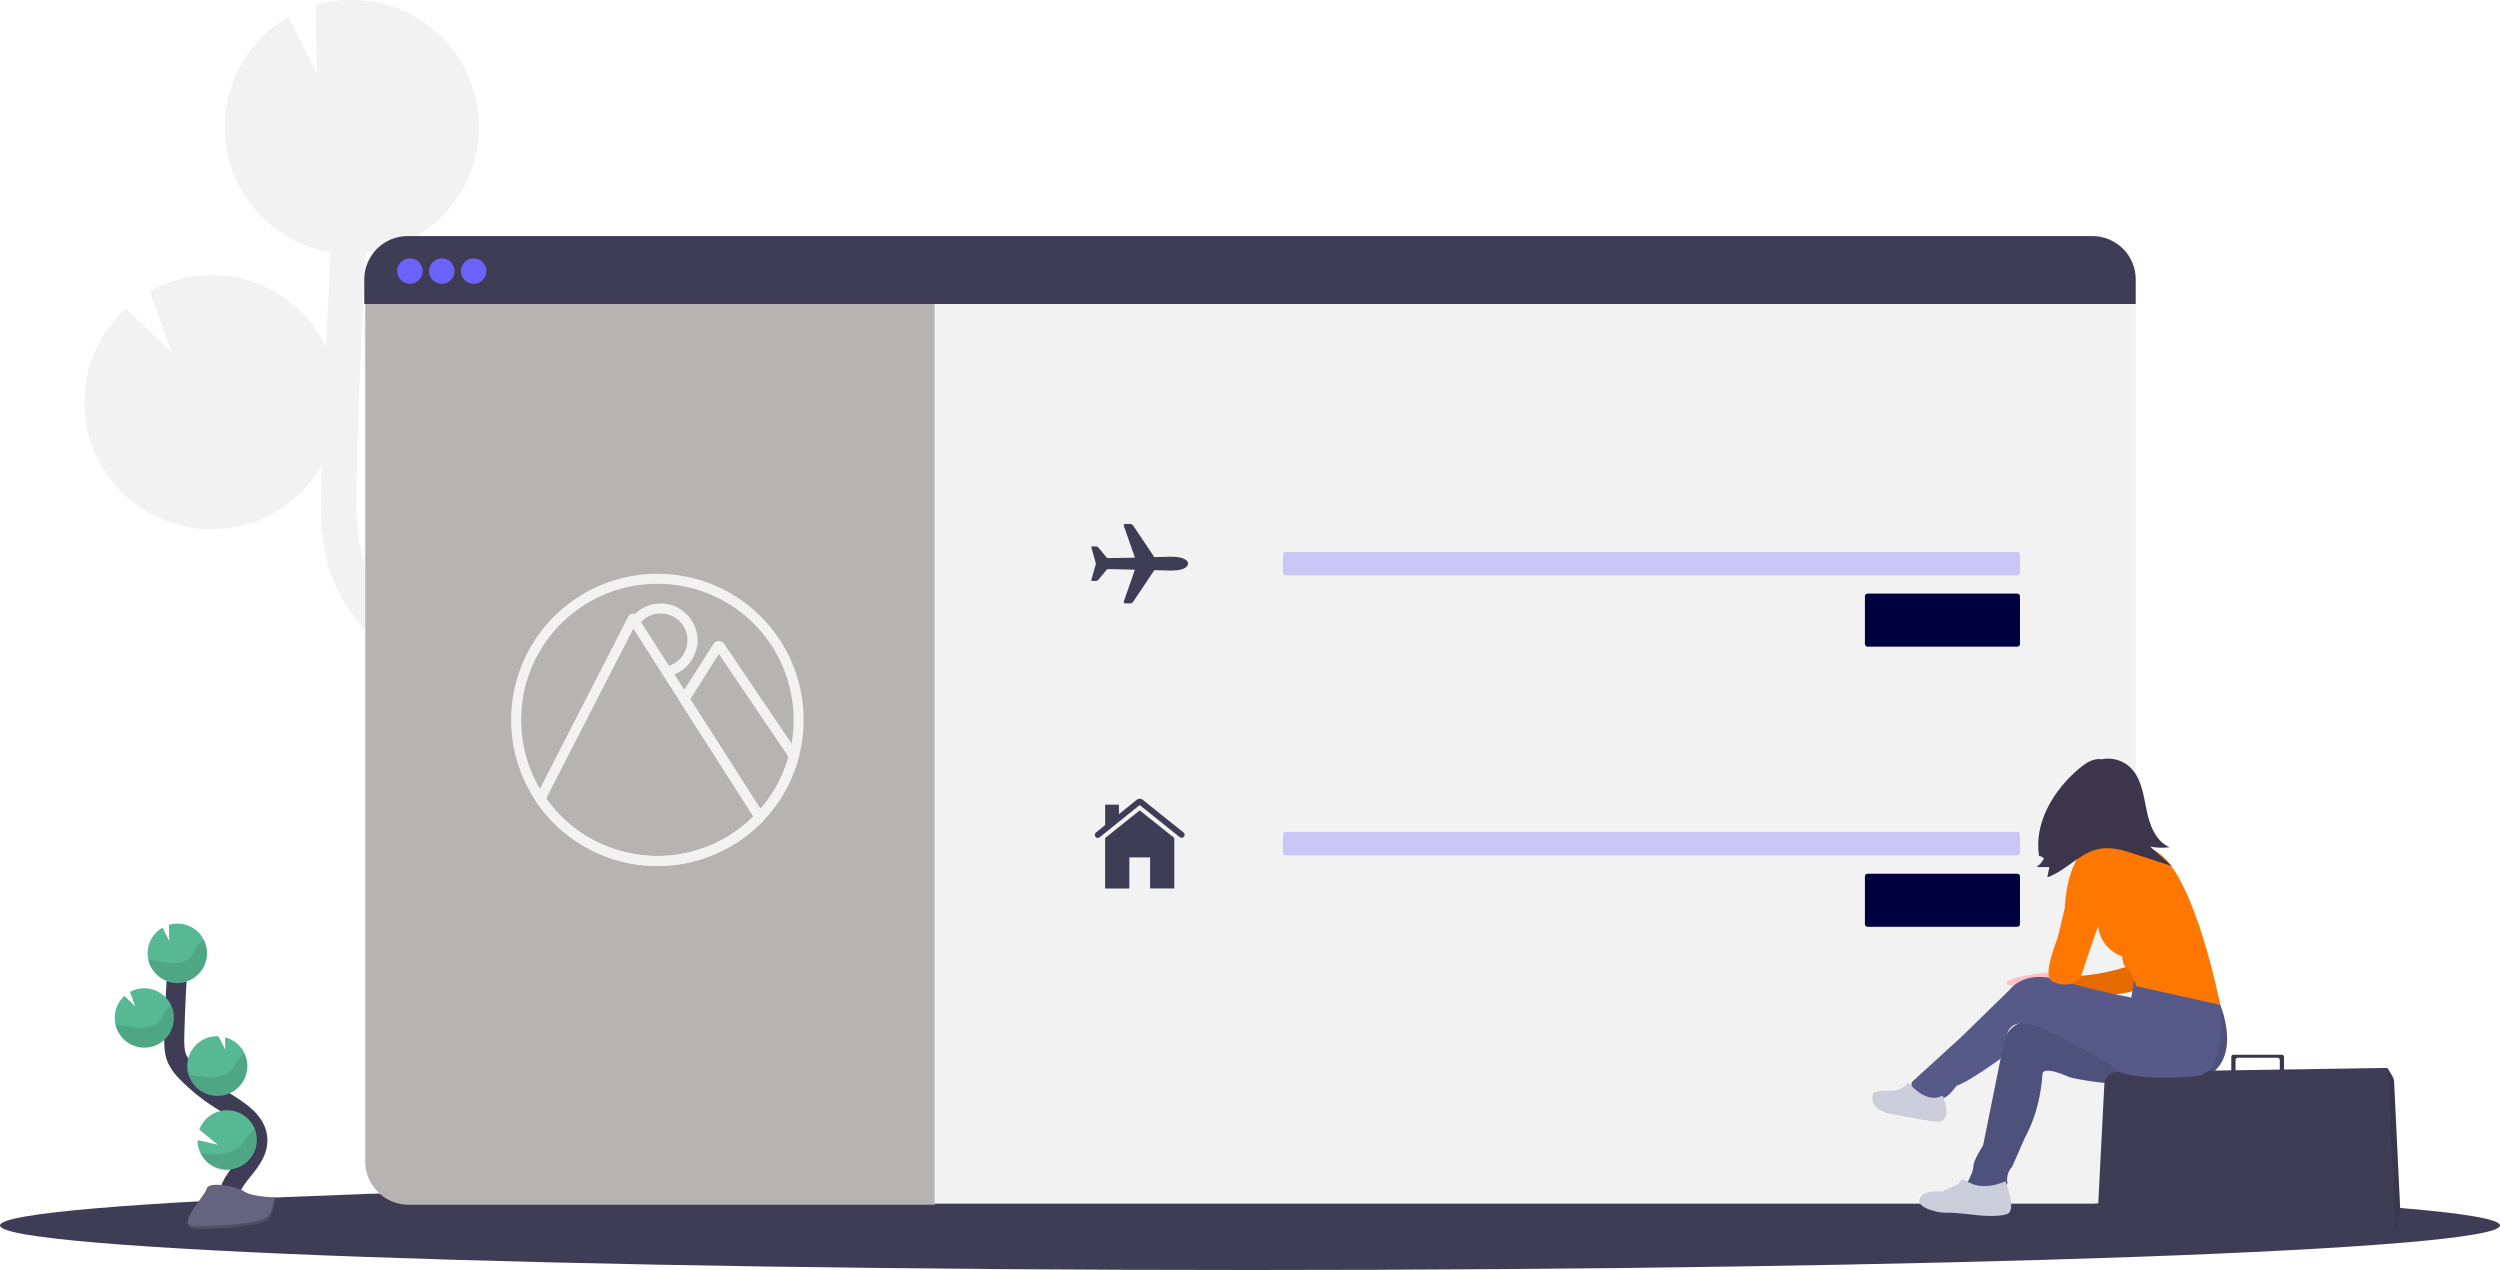 <svg width="500" height="254" viewBox="0 0 500 254" fill="none" xmlns="http://www.w3.org/2000/svg">
<g clip-path="url(#clip0)">
<path d="M111.78 148.644L109.108 146.985C108.853 146.828 108.603 146.658 108.348 146.497C114.035 145.519 119.22 142.639 123.051 138.328C126.882 134.018 129.132 128.533 129.431 122.776C129.73 117.019 128.061 111.332 124.696 106.648C121.332 101.965 116.473 98.564 110.918 97.004L111.05 107.469L105.293 96.083H105.221C98.485 95.77 91.901 98.143 86.916 102.68C81.931 107.216 78.953 113.544 78.637 120.273C78.611 120.761 78.637 121.237 78.637 121.716C76.636 119.433 74.813 116.984 73.611 114.302C71.177 108.874 71.13 102.725 71.321 95.247C71.704 80.435 72.345 65.505 73.178 50.626C79.189 49.957 84.764 47.17 88.903 42.764C93.042 38.359 95.473 32.624 95.761 26.588C95.795 25.812 95.761 25.048 95.761 24.284C95.761 24.093 95.761 23.906 95.731 23.715C95.68 22.977 95.612 22.247 95.497 21.525C95.497 21.407 95.455 21.292 95.434 21.177C95.332 20.566 95.204 19.963 95.06 19.369C95.004 19.144 94.949 18.945 94.89 18.703C94.711 18.054 94.516 17.43 94.287 16.785C94.21 16.577 94.121 16.36 94.04 16.165C93.862 15.703 93.666 15.244 93.458 14.794C93.348 14.557 93.242 14.319 93.127 14.086C93.093 14.026 93.072 13.963 93.038 13.903C90.353 8.609 85.896 4.421 80.442 2.067C74.988 -0.287 68.881 -0.658 63.182 1.019L63.352 14.642L57.66 3.387C52.983 6.065 49.284 10.165 47.103 15.089C44.921 20.014 44.37 25.505 45.531 30.764H45.506C45.544 30.947 45.599 31.121 45.642 31.299C45.722 31.634 45.807 31.965 45.901 32.296C46.02 32.721 46.156 33.145 46.296 33.57C46.402 33.884 46.504 34.194 46.623 34.503C46.797 34.953 46.993 35.39 47.188 35.827C47.303 36.082 47.405 36.345 47.528 36.596C47.851 37.255 48.202 37.896 48.581 38.518C48.713 38.739 48.862 38.942 49.006 39.159C49.278 39.583 49.55 40.008 49.856 40.402C50.038 40.653 50.234 40.895 50.425 41.136C50.706 41.489 50.99 41.837 51.275 42.172C51.483 42.414 51.7 42.647 51.916 42.877C52.23 43.208 52.549 43.526 52.88 43.836C53.101 44.044 53.305 44.26 53.547 44.455C53.921 44.791 54.312 45.105 54.707 45.414C54.907 45.572 55.102 45.733 55.306 45.886C55.909 46.31 56.53 46.734 57.171 47.159C57.29 47.231 57.422 47.29 57.541 47.362C58.08 47.676 58.624 47.978 59.185 48.249C59.427 48.368 59.673 48.474 59.92 48.585C60.378 48.788 60.841 48.988 61.317 49.17L62.167 49.467C62.634 49.624 63.11 49.773 63.59 49.892C63.87 49.968 64.155 50.049 64.439 50.117C64.958 50.24 65.489 50.342 66.024 50.435L66.126 50.456C65.778 56.734 65.466 63.014 65.191 69.295C63.676 66.185 61.541 63.416 58.917 61.16C56.292 58.904 53.234 57.207 49.929 56.173C46.625 55.14 43.144 54.792 39.7 55.151C36.257 55.51 32.922 56.569 29.903 58.261L34.397 70.568L25.149 61.698C20.191 66.228 17.236 72.538 16.933 79.243C16.802 81.599 17.008 83.961 17.545 86.258C18.708 91.213 21.334 95.705 25.083 99.15C28.832 102.596 33.531 104.837 38.57 105.583C43.609 106.328 48.757 105.544 53.344 103.332C57.932 101.12 61.749 97.581 64.299 93.176C64.299 93.812 64.257 94.449 64.24 95.09C64.07 101.685 63.858 109.893 67.15 117.222C69.38 122.187 72.965 126.223 76.496 129.839C78.802 132.19 81.194 134.469 83.645 136.672C86.058 139.908 89.206 142.527 92.829 144.311C96.857 147.409 101.028 150.325 105.34 153.015L108.033 154.687C110.455 156.186 112.936 157.726 115.366 159.326C114.941 159.284 114.516 159.237 114.091 159.216C108.7 158.965 103.369 160.433 98.868 163.408C94.367 166.384 90.93 170.712 89.053 175.767L104.941 188.681L87.464 184.633C87.469 188.929 88.563 193.153 90.646 196.912C92.728 200.671 95.73 203.841 99.371 206.127C103.012 208.412 107.174 209.738 111.467 209.981C115.76 210.224 120.045 209.376 123.921 207.516L122.74 208.98C121.959 209.951 121.187 210.915 120.425 211.875C110.085 224.959 107.209 237.376 112.328 246.845L118.556 243.488C113.573 234.27 121.067 222.472 125.977 216.259C126.725 215.316 127.484 214.369 128.254 213.415C134.86 205.216 142.345 195.922 142.163 184.522C141.895 167.317 125.196 156.962 111.78 148.644Z" fill="#F2F2F2"/>
<path d="M250 254C388.071 254 500 250.01 500 245.088C500 240.166 388.071 236.175 250 236.175C111.929 236.175 0 240.166 0 245.088C0 250.01 111.929 254 250 254Z" fill="#3F3D56"/>
<path d="M46.049 242.189C44.775 239.851 46.219 236.982 47.871 234.898C49.524 232.814 51.529 230.654 51.487 227.985C51.423 224.165 47.366 221.912 44.125 219.883C41.718 218.382 39.499 216.6 37.515 214.574C36.681 213.802 35.989 212.89 35.471 211.879C34.8 210.385 34.817 208.687 34.86 207.054C35.004 201.604 35.275 196.159 35.671 190.719" stroke="#3F3D56" stroke-width="4" stroke-miterlimit="10"/>
<path d="M29.524 190.4C29.569 189.403 29.866 188.433 30.385 187.579C30.905 186.726 31.632 186.018 32.498 185.52L33.832 188.159L33.789 184.964C34.427 184.777 35.092 184.697 35.756 184.726C36.93 184.783 38.06 185.187 39.005 185.885C39.949 186.584 40.665 187.546 41.062 188.651C41.46 189.755 41.521 190.953 41.238 192.092C40.955 193.231 40.34 194.261 39.472 195.052C38.604 195.843 37.52 196.359 36.358 196.535C35.197 196.711 34.009 196.539 32.945 196.042C31.881 195.544 30.988 194.743 30.379 193.739C29.77 192.735 29.473 191.573 29.524 190.4Z" fill="#57B894"/>
<path d="M40.144 230.713C40.77 231.924 41.793 232.884 43.042 233.431C44.291 233.978 45.691 234.079 47.006 233.718C48.321 233.357 49.472 232.555 50.266 231.447C51.06 230.339 51.448 228.992 51.366 227.632C51.284 226.272 50.737 224.982 49.816 223.977C48.895 222.972 47.656 222.314 46.307 222.113C44.958 221.912 43.581 222.18 42.406 222.873C41.232 223.566 40.331 224.641 39.856 225.918L43.581 228.944L39.49 228.006C39.49 228.947 39.715 229.875 40.144 230.713Z" fill="#57B894"/>
<path d="M43.118 219.149C44.599 219.253 46.066 218.8 47.23 217.879C48.395 216.958 49.171 215.635 49.408 214.17C49.645 212.705 49.325 211.205 48.511 209.965C47.697 208.724 46.447 207.832 45.009 207.465L45.042 209.918L43.692 207.249C42.909 207.211 42.127 207.327 41.39 207.592C40.653 207.856 39.976 208.263 39.397 208.79C38.818 209.317 38.348 209.953 38.016 210.661C37.684 211.37 37.495 212.137 37.46 212.919C37.425 213.606 37.511 214.294 37.715 214.951C38.073 216.122 38.784 217.153 39.751 217.905C40.719 218.656 41.894 219.09 43.118 219.149Z" fill="#57B894"/>
<path d="M28.623 209.528C29.539 209.561 30.449 209.383 31.284 209.008C32.119 208.632 32.856 208.069 33.438 207.362C34.019 206.655 34.429 205.823 34.636 204.932C34.843 204.041 34.84 203.114 34.63 202.223C34.419 201.333 34.005 200.503 33.421 199.799C32.837 199.094 32.097 198.534 31.261 198.162C30.424 197.79 29.513 197.616 28.598 197.654C27.683 197.691 26.789 197.939 25.985 198.379L27.039 201.265L24.872 199.185C23.712 200.248 23.019 201.726 22.948 203.298C22.92 203.849 22.97 204.402 23.097 204.94C23.391 206.202 24.09 207.334 25.088 208.162C26.086 208.99 27.328 209.47 28.623 209.528Z" fill="#57B894"/>
<path opacity="0.1" d="M30.323 191.987C31.699 192.136 33.037 192.565 34.418 192.65C35.799 192.734 37.315 192.408 38.19 191.334C38.658 190.757 38.895 190.027 39.291 189.394C39.668 188.807 40.184 188.322 40.794 187.981C41.155 188.733 41.353 189.551 41.377 190.384C41.4 191.217 41.247 192.046 40.929 192.816C40.611 193.587 40.134 194.281 39.529 194.856C38.925 195.43 38.206 195.87 37.42 196.149C36.634 196.428 35.798 196.538 34.967 196.473C34.135 196.408 33.326 196.169 32.593 195.771C31.86 195.373 31.219 194.826 30.712 194.165C30.204 193.503 29.842 192.743 29.648 191.932C29.871 191.932 30.096 191.951 30.323 191.987Z" fill="black"/>
<path opacity="0.1" d="M28.624 209.528C29.652 209.58 30.676 209.364 31.596 208.902C32.516 208.441 33.3 207.748 33.872 206.892C34.443 206.037 34.783 205.048 34.857 204.022C34.931 202.996 34.738 201.969 34.295 201.04C33.822 201.358 33.415 201.764 33.097 202.237C32.672 202.877 32.413 203.62 31.916 204.206C30.986 205.297 29.401 205.653 27.961 205.589C26.521 205.526 25.132 205.114 23.713 204.982C23.513 204.982 23.314 204.953 23.11 204.948C23.405 206.207 24.103 207.335 25.098 208.162C26.093 208.988 27.331 209.468 28.624 209.528Z" fill="black"/>
<path opacity="0.1" d="M43.118 219.149C44.137 219.2 45.151 218.989 46.065 218.536C46.978 218.082 47.76 217.402 48.334 216.56C48.908 215.718 49.256 214.742 49.344 213.727C49.432 212.712 49.257 211.691 48.836 210.763C48.341 211.085 47.909 211.495 47.562 211.972C47.098 212.626 46.81 213.381 46.287 213.984C45.28 215.1 43.59 215.495 42.069 215.461C40.548 215.427 39.167 215.066 37.702 214.951C38.061 216.124 38.774 217.157 39.744 217.908C40.713 218.66 41.892 219.093 43.118 219.149Z" fill="black"/>
<path opacity="0.1" d="M40.145 230.713C40.789 232.154 41.981 233.279 43.456 233.842C44.932 234.404 46.57 234.358 48.012 233.714C49.454 233.07 50.58 231.879 51.143 230.405C51.706 228.931 51.66 227.294 51.015 225.854C50.523 226.176 50.082 226.569 49.707 227.021C49.138 227.709 48.764 228.494 48.11 229.143C46.891 230.34 44.924 230.841 43.169 230.879C42.159 230.884 41.149 230.829 40.145 230.713Z" fill="black"/>
<path d="M55.043 239.494C55.043 239.494 50.336 239.35 48.917 238.34C47.498 237.33 41.695 236.129 41.33 237.746C40.964 239.363 34.257 245.809 39.567 245.835C44.877 245.86 51.912 245.011 53.331 244.137C54.749 243.263 55.043 239.494 55.043 239.494Z" fill="#656380"/>
<path opacity="0.2" d="M39.473 245.274C44.788 245.317 51.818 244.426 53.233 243.577C54.312 242.919 54.741 240.568 54.886 239.481H55.043C55.043 239.481 54.745 243.276 53.343 244.15C51.942 245.024 44.894 245.877 39.58 245.847C38.046 245.847 37.519 245.291 37.549 244.485C37.749 244.982 38.331 245.262 39.473 245.274Z" fill="black"/>
<path d="M418.47 47.214H81.529C76.738 47.214 72.855 51.094 72.855 55.88V232.072C72.855 236.858 76.738 240.738 81.529 240.738H418.47C423.261 240.738 427.145 236.858 427.145 232.072V55.88C427.145 51.094 423.261 47.214 418.47 47.214Z" fill="#F2F2F2"/>
<path d="M73.067 56.763H186.916V240.95H81.742C79.441 240.95 77.234 240.037 75.608 238.412C73.981 236.786 73.067 234.582 73.067 232.284V56.763Z" fill="#B7B3B3"/>
<path d="M427.145 55.88V60.794H72.855V55.88C72.855 53.582 73.768 51.377 75.395 49.752C77.022 48.127 79.228 47.214 81.529 47.214H418.47C420.771 47.214 422.977 48.127 424.604 49.752C426.231 51.377 427.145 53.582 427.145 55.88Z" fill="#3F3D56"/>
<path d="M81.988 56.763C83.395 56.763 84.537 55.623 84.537 54.216C84.537 52.81 83.395 51.67 81.988 51.67C80.58 51.67 79.439 52.81 79.439 54.216C79.439 55.623 80.58 56.763 81.988 56.763Z" fill="#6C63FF"/>
<path d="M88.36 56.763C89.768 56.763 90.909 55.623 90.909 54.216C90.909 52.81 89.768 51.67 88.36 51.67C86.953 51.67 85.811 52.81 85.811 54.216C85.811 55.623 86.953 56.763 88.36 56.763Z" fill="#6C63FF"/>
<path d="M94.733 56.763C96.14 56.763 97.281 55.623 97.281 54.216C97.281 52.81 96.14 51.67 94.733 51.67C93.325 51.67 92.184 52.81 92.184 54.216C92.184 55.623 93.325 56.763 94.733 56.763Z" fill="#6C63FF"/>
<path d="M159.728 143.976C159.728 149.558 158.071 155.014 154.967 159.655C151.863 164.296 147.451 167.914 142.289 170.05C137.127 172.186 131.447 172.745 125.967 171.656C120.487 170.567 115.453 167.879 111.503 163.932C107.552 159.985 104.861 154.956 103.771 149.482C102.681 144.007 103.241 138.333 105.379 133.176C107.517 128.019 111.138 123.611 115.784 120.51C120.429 117.409 125.891 115.754 131.478 115.754C135.189 115.752 138.863 116.481 142.291 117.898C145.719 119.316 148.834 121.395 151.458 124.016C154.081 126.637 156.162 129.749 157.581 133.174C159 136.598 159.73 140.269 159.728 143.976Z" stroke="#F2F2F2" stroke-width="2" stroke-miterlimit="10"/>
<path d="M133.339 134.312L136.865 139.829L151.958 163.422C149.048 166.483 145.487 168.853 141.537 170.357C137.588 171.86 133.352 172.46 129.14 172.111C124.928 171.762 120.849 170.473 117.201 168.34C113.554 166.207 110.433 163.283 108.067 159.784L126.563 123.736L126.95 124.343" stroke="#F2F2F2" stroke-width="2" stroke-linecap="round" stroke-linejoin="round"/>
<path d="M158.798 151.19C157.584 155.777 155.231 159.984 151.958 163.422L136.865 139.829L143.53 129.313C143.556 129.274 143.59 129.243 143.631 129.221C143.672 129.199 143.717 129.188 143.764 129.188C143.81 129.188 143.855 129.199 143.896 129.221C143.937 129.243 143.972 129.274 143.997 129.313C145.395 131.38 152.719 142.278 158.798 151.19Z" stroke="#F2F2F2" stroke-width="2" stroke-miterlimit="10"/>
<path d="M138.488 128.061C138.488 129.538 137.975 130.969 137.036 132.11C136.097 133.25 134.79 134.029 133.339 134.312L126.967 124.335C127.756 123.244 128.87 122.431 130.15 122.012C131.431 121.593 132.811 121.591 134.093 122.005C135.374 122.419 136.492 123.228 137.284 124.316C138.077 125.404 138.504 126.715 138.505 128.061H138.488Z" stroke="#F2F2F2" stroke-width="2" stroke-miterlimit="10"/>
<path d="M234.499 111.353C234.35 111.353 233.858 111.353 233.722 111.353L230.914 111.425C230.899 111.425 230.885 111.422 230.872 111.415C230.86 111.409 230.849 111.399 230.841 111.387L226.636 105.11C226.574 105.012 226.488 104.931 226.386 104.875C226.284 104.82 226.17 104.791 226.054 104.791H225.03C224.788 104.791 224.703 105.033 224.792 105.258L226.954 111.42C226.96 111.433 226.962 111.447 226.961 111.461C226.96 111.475 226.956 111.489 226.948 111.5C226.94 111.512 226.93 111.522 226.918 111.529C226.906 111.535 226.892 111.539 226.878 111.539L221.589 111.616C221.535 111.618 221.48 111.607 221.431 111.584C221.381 111.561 221.338 111.527 221.304 111.484L219.703 109.54C219.639 109.457 219.557 109.39 219.462 109.345C219.368 109.299 219.264 109.276 219.159 109.277H218.433C218.405 109.277 218.378 109.283 218.353 109.296C218.329 109.308 218.307 109.327 218.292 109.349C218.276 109.372 218.266 109.398 218.262 109.425C218.258 109.453 218.262 109.481 218.271 109.506L219.121 112.477C219.185 112.642 219.185 112.826 219.121 112.991L218.271 115.961C218.261 115.987 218.258 116.015 218.262 116.042C218.265 116.069 218.275 116.095 218.291 116.117C218.307 116.14 218.329 116.158 218.353 116.17C218.378 116.182 218.405 116.188 218.433 116.186H219.155C219.26 116.187 219.363 116.163 219.457 116.118C219.552 116.072 219.634 116.006 219.699 115.923L221.33 113.954C221.363 113.911 221.407 113.876 221.456 113.852C221.505 113.829 221.56 113.817 221.615 113.818L226.874 113.933C226.887 113.934 226.901 113.938 226.912 113.945C226.924 113.952 226.934 113.962 226.941 113.974C226.949 113.985 226.953 113.998 226.955 114.012C226.956 114.025 226.955 114.039 226.95 114.052L224.788 120.21C224.699 120.435 224.788 120.677 225.026 120.677H226.05C226.166 120.677 226.281 120.647 226.383 120.591C226.484 120.534 226.57 120.453 226.632 120.354L230.841 114.069C230.849 114.057 230.86 114.047 230.873 114.04C230.885 114.034 230.899 114.03 230.914 114.031L233.722 114.103C233.862 114.103 234.35 114.103 234.499 114.103C236.411 114.103 237.621 113.487 237.621 112.723C237.621 111.959 236.406 111.353 234.499 111.353Z" fill="#3F3D56"/>
<path d="M228.046 162.165C228.015 162.141 227.977 162.128 227.938 162.128C227.898 162.128 227.86 162.141 227.829 162.165L221.088 167.555C221.068 167.571 221.053 167.591 221.042 167.614C221.031 167.637 221.025 167.662 221.024 167.687V177.618C221.024 177.64 221.033 177.662 221.049 177.679C221.064 177.696 221.086 177.706 221.109 177.707H225.782C225.805 177.706 225.826 177.696 225.842 177.679C225.858 177.662 225.867 177.64 225.867 177.618V171.561C225.868 171.539 225.878 171.517 225.894 171.501C225.911 171.485 225.933 171.477 225.956 171.477H229.932C229.955 171.477 229.976 171.485 229.992 171.501C230.008 171.517 230.017 171.539 230.017 171.561V177.605C230.017 177.628 230.026 177.65 230.042 177.666C230.058 177.683 230.079 177.693 230.102 177.694H234.775C234.798 177.693 234.819 177.683 234.835 177.666C234.851 177.65 234.86 177.628 234.86 177.605V167.674C234.86 167.649 234.854 167.624 234.843 167.601C234.832 167.578 234.816 167.558 234.796 167.542L228.046 162.165Z" fill="#3F3D56"/>
<path d="M236.699 166.49L228.53 159.95C228.362 159.817 228.154 159.746 227.94 159.746C227.724 159.746 227.515 159.817 227.345 159.95L223.789 162.84V161.019C223.79 161.008 223.788 160.996 223.784 160.986C223.78 160.975 223.774 160.965 223.766 160.957C223.758 160.948 223.748 160.942 223.738 160.937C223.727 160.933 223.716 160.93 223.704 160.93H221.113C221.101 160.93 221.09 160.933 221.079 160.937C221.069 160.942 221.059 160.948 221.051 160.957C221.043 160.965 221.037 160.975 221.033 160.986C221.029 160.996 221.027 161.008 221.028 161.019V165L219.184 166.515C219.119 166.566 219.064 166.63 219.025 166.703C218.985 166.776 218.962 166.857 218.955 166.94C218.95 167.025 218.964 167.11 218.994 167.189C219.024 167.269 219.07 167.341 219.129 167.402C219.185 167.459 219.251 167.503 219.324 167.534C219.397 167.564 219.475 167.58 219.554 167.581C219.692 167.58 219.827 167.534 219.936 167.449L227.88 161.058C227.899 161.051 227.92 161.051 227.94 161.058C227.958 161.053 227.977 161.053 227.995 161.058L235.943 167.424C236.035 167.496 236.146 167.54 236.262 167.552C236.378 167.563 236.496 167.541 236.6 167.488C236.704 167.435 236.791 167.353 236.85 167.252C236.909 167.151 236.938 167.035 236.933 166.919C236.925 166.836 236.9 166.755 236.86 166.682C236.819 166.609 236.765 166.545 236.699 166.494V166.49Z" fill="#3F3D56"/>
<path opacity="0.3" d="M403.466 110.402H257.111C256.82 110.402 256.584 110.638 256.584 110.928V114.544C256.584 114.835 256.82 115.07 257.111 115.07H403.466C403.757 115.07 403.993 114.835 403.993 114.544V110.928C403.993 110.638 403.757 110.402 403.466 110.402Z" fill="#6C63FF"/>
<path opacity="0.3" d="M403.466 166.392H257.111C256.82 166.392 256.584 166.628 256.584 166.919V170.534C256.584 170.825 256.82 171.061 257.111 171.061H403.466C403.757 171.061 403.993 170.825 403.993 170.534V166.919C403.993 166.628 403.757 166.392 403.466 166.392Z" fill="#6C63FF"/>
<path d="M403.467 118.724H373.509C373.218 118.724 372.982 118.96 372.982 119.251V128.808C372.982 129.099 373.218 129.334 373.509 129.334H403.467C403.758 129.334 403.993 129.099 403.993 128.808V119.251C403.993 118.96 403.758 118.724 403.467 118.724Z" fill="#000041"/>
<path d="M403.467 174.744H373.509C373.218 174.744 372.982 174.98 372.982 175.271V184.828C372.982 185.119 373.218 185.354 373.509 185.354H403.467C403.758 185.354 403.993 185.119 403.993 184.828V175.271C403.993 174.98 403.758 174.744 403.467 174.744Z" fill="#000041"/>
<path d="M410.654 193.6L409.919 194.449C409.919 194.449 400.977 195.298 401.338 196.736C401.699 198.175 412.107 194.805 412.107 194.805L410.654 193.6Z" fill="#FFC1C7"/>
<path d="M426.865 192.874C426.865 192.874 417.307 196.27 412.107 194.81L414.525 199.644C414.525 199.644 426.865 199.279 429.045 197.097C431.224 194.916 426.865 192.874 426.865 192.874Z" fill="#FE7700"/>
<path opacity="0.1" d="M426.865 192.874C426.865 192.874 417.307 196.27 412.107 194.81L414.525 199.644C414.525 199.644 426.865 199.279 429.045 197.097C431.224 194.916 426.865 192.874 426.865 192.874Z" fill="black"/>
<path d="M420.391 166.948C423.931 166.948 426.801 164.081 426.801 160.544C426.801 157.007 423.931 154.14 420.391 154.14C416.85 154.14 413.98 157.007 413.98 160.544C413.98 164.081 416.85 166.948 420.391 166.948Z" fill="#FFC1C7"/>
<path d="M425.871 166.558C426.098 166.98 426.384 167.367 426.721 167.708C427.599 168.663 428.648 169.445 429.813 170.017C426.173 170.757 422.496 171.304 418.798 171.655C419.189 170.28 418.675 168.811 417.987 167.564C417.298 166.316 416.415 165.149 415.981 163.786L420.314 163.905C421.1 163.905 421.891 163.948 422.676 163.905C423.267 163.876 424.244 163.523 424.8 163.655C425.922 163.922 425.353 165.531 425.871 166.558Z" fill="#FFC1C7"/>
<path d="M440.416 196.622L444.044 200.972C444.044 200.972 450.085 215.113 436.916 216.547C423.747 217.982 413.93 215.457 413.93 215.457C413.93 215.457 408.607 212.91 408.483 214.854C408.36 216.798 407.88 222.226 404.975 227.543L402.426 233.345C402.036 233.761 401.747 234.261 401.58 234.806C401.413 235.351 401.372 235.927 401.461 236.489C401.822 238.302 393.352 238.904 393.475 236.489C393.475 236.489 394.686 234.435 394.686 233.226C394.686 232.016 396.619 229.118 396.619 229.118L400.127 211.718C400.127 211.718 399.885 202.771 408.114 204.465C416.342 206.158 428.08 204.1 428.08 204.1L430.739 194.797L440.416 196.622Z" fill="#575A89"/>
<path opacity="0.1" d="M440.416 196.622L444.044 200.972C444.044 200.972 450.085 215.113 436.916 216.547C423.747 217.982 413.93 215.457 413.93 215.457C413.93 215.457 408.607 212.91 408.483 214.854C408.36 216.798 407.88 222.226 404.975 227.543L402.426 233.345C402.036 233.761 401.747 234.261 401.58 234.806C401.413 235.351 401.372 235.927 401.461 236.489C401.822 238.302 393.352 238.904 393.475 236.489C393.475 236.489 394.686 234.435 394.686 233.226C394.686 232.016 396.619 229.118 396.619 229.118L400.127 211.718C400.127 211.718 399.885 202.771 408.114 204.465C416.342 206.158 428.08 204.1 428.08 204.1L430.739 194.797L440.416 196.622Z" fill="black"/>
<path d="M456.805 211.365V214.994C456.805 215.106 456.761 215.214 456.681 215.294C456.601 215.374 456.493 215.418 456.381 215.418C456.268 215.418 456.16 215.374 456.08 215.294C456.001 215.214 455.956 215.106 455.956 214.994V211.972C455.956 211.86 455.911 211.752 455.831 211.672C455.752 211.593 455.644 211.548 455.531 211.548H447.536C447.423 211.548 447.315 211.593 447.236 211.672C447.156 211.752 447.111 211.86 447.111 211.972V214.994C447.111 215.106 447.067 215.214 446.987 215.294C446.907 215.374 446.799 215.418 446.687 215.418C446.574 215.418 446.466 215.374 446.386 215.294C446.306 215.214 446.262 215.106 446.262 214.994V211.365C446.262 211.253 446.306 211.145 446.386 211.065C446.466 210.986 446.574 210.941 446.687 210.941H456.364C456.421 210.939 456.478 210.948 456.531 210.968C456.585 210.989 456.634 211.019 456.675 211.059C456.716 211.099 456.749 211.146 456.772 211.199C456.794 211.252 456.805 211.308 456.805 211.365Z" fill="#3C354C"/>
<path d="M419.567 242.346C419.54 242.968 419.751 243.577 420.156 244.049C420.561 244.522 421.131 244.823 421.75 244.893L479.048 246.306C479.073 246.308 479.098 246.305 479.121 246.297C479.145 246.289 479.166 246.276 479.184 246.259C479.21 246.238 479.227 246.207 479.231 246.174L479.992 242.643C480.033 242.442 480.052 242.237 480.047 242.032L478.823 216.411C478.811 215.991 478.688 215.581 478.466 215.223L477.617 213.797C477.588 213.752 477.552 213.712 477.511 213.678C477.436 213.622 477.345 213.592 477.251 213.593L423.301 214.396C422.673 214.405 422.073 214.652 421.622 215.089C421.171 215.525 420.904 216.116 420.875 216.742L419.567 242.346Z" fill="#3F3D56"/>
<path opacity="0.1" d="M477.498 213.691L479.197 246.276L479.244 246.191L480.004 242.66C480.046 242.459 480.065 242.254 480.06 242.049L478.836 216.428C478.824 216.008 478.701 215.598 478.479 215.24L477.63 213.814C477.594 213.765 477.549 213.723 477.498 213.691Z" fill="black"/>
<path d="M426.806 196.304C426.806 196.304 437.876 192.149 444.044 200.972C444.044 200.972 445.616 214.629 439.325 215.232C433.033 215.834 424.809 215.715 422.872 213.661C420.935 211.607 408.717 205.806 408.717 205.806C408.717 205.806 402.634 202.708 401.445 206.735C400.255 210.763 400.128 211.73 400.128 211.73C400.128 211.73 393.836 216.322 391.296 217.167C391.296 217.167 389.597 219.586 388.637 219.586C387.677 219.586 381.742 220.914 382.345 216.441L392.146 207.499L401.942 197.95C401.942 197.95 404.724 193.842 411.865 196.015C416.602 197.424 421.407 198.594 426.262 199.521L426.806 196.304Z" fill="#575A89"/>
<path d="M401.096 236.265C401.096 236.265 403.394 242.066 401.461 242.792C399.528 243.517 395.412 243.034 395.412 243.034C395.412 243.034 390.569 242.427 389.362 242.55C388.156 242.673 383.19 241.701 383.916 239.77C384.643 237.839 388.394 238.319 388.394 238.319L391.792 236.748C391.792 236.748 392.158 235.539 393.003 236.023C393.848 236.507 396.257 238.319 401.096 236.265Z" fill="#CBCEDA"/>
<path d="M388.513 219.094C388.513 219.094 391.062 224.772 386.941 224.288C382.821 223.804 379.681 222.96 378.475 222.841C377.268 222.722 374.019 221.602 374.524 219.365C374.551 219.225 374.563 219.083 374.558 218.941C374.558 218.639 374.983 218.054 378.233 218.143C378.233 218.143 380.65 218.143 381.631 216.445C381.618 216.441 385.246 221.033 388.513 219.094Z" fill="#CBCEDA"/>
<path d="M415.977 170.755C415.977 170.755 424.686 165.319 431.946 170.755C439.206 176.192 444.044 200.972 444.044 200.972L427.226 197.225C427.226 197.225 426.504 194.326 425.527 193.829C424.55 193.333 424.435 191.283 424.435 191.283C424.435 191.283 419.235 189.713 419.596 183.669C419.957 177.626 415.977 170.755 415.977 170.755Z" fill="#FE7700"/>
<path d="M420.455 170.997H415.977C415.977 170.997 413.314 174.019 412.952 181.632L411.5 187.688C411.5 187.688 408.475 194.941 410.289 196.151C412.103 197.36 415.616 197.237 416.338 194.822C417.06 192.408 422.048 178.373 422.048 178.373L420.455 170.997Z" fill="#FE7700"/>
<path d="M419.171 152.209C420.281 151.757 421.495 151.62 422.677 151.815C423.86 152.01 424.965 152.528 425.871 153.312C428.194 155.383 428.662 158.766 429.269 161.8C429.877 164.835 431.041 168.255 433.942 169.439C432.643 169.614 431.325 169.575 430.038 169.325L434.392 173.225L427.056 170.836C424.753 170.084 422.336 169.325 419.953 169.749C416.002 170.449 413.25 174.163 409.456 175.466L409.881 173.407H407.332C407.94 172.959 408.438 172.379 408.789 171.71C408.67 171.563 408.523 171.443 408.355 171.355C408.188 171.268 408.005 171.215 407.816 171.201C406.754 164.584 410.688 158.044 415.807 153.728C416.818 152.88 417.931 152.065 419.231 151.853C420.531 151.64 422.052 152.222 422.506 153.457" fill="#3C354C"/>
</g>
<defs>
<clipPath id="clip0">
<rect width="500" height="254" fill="white"/>
</clipPath>
</defs>
</svg>
